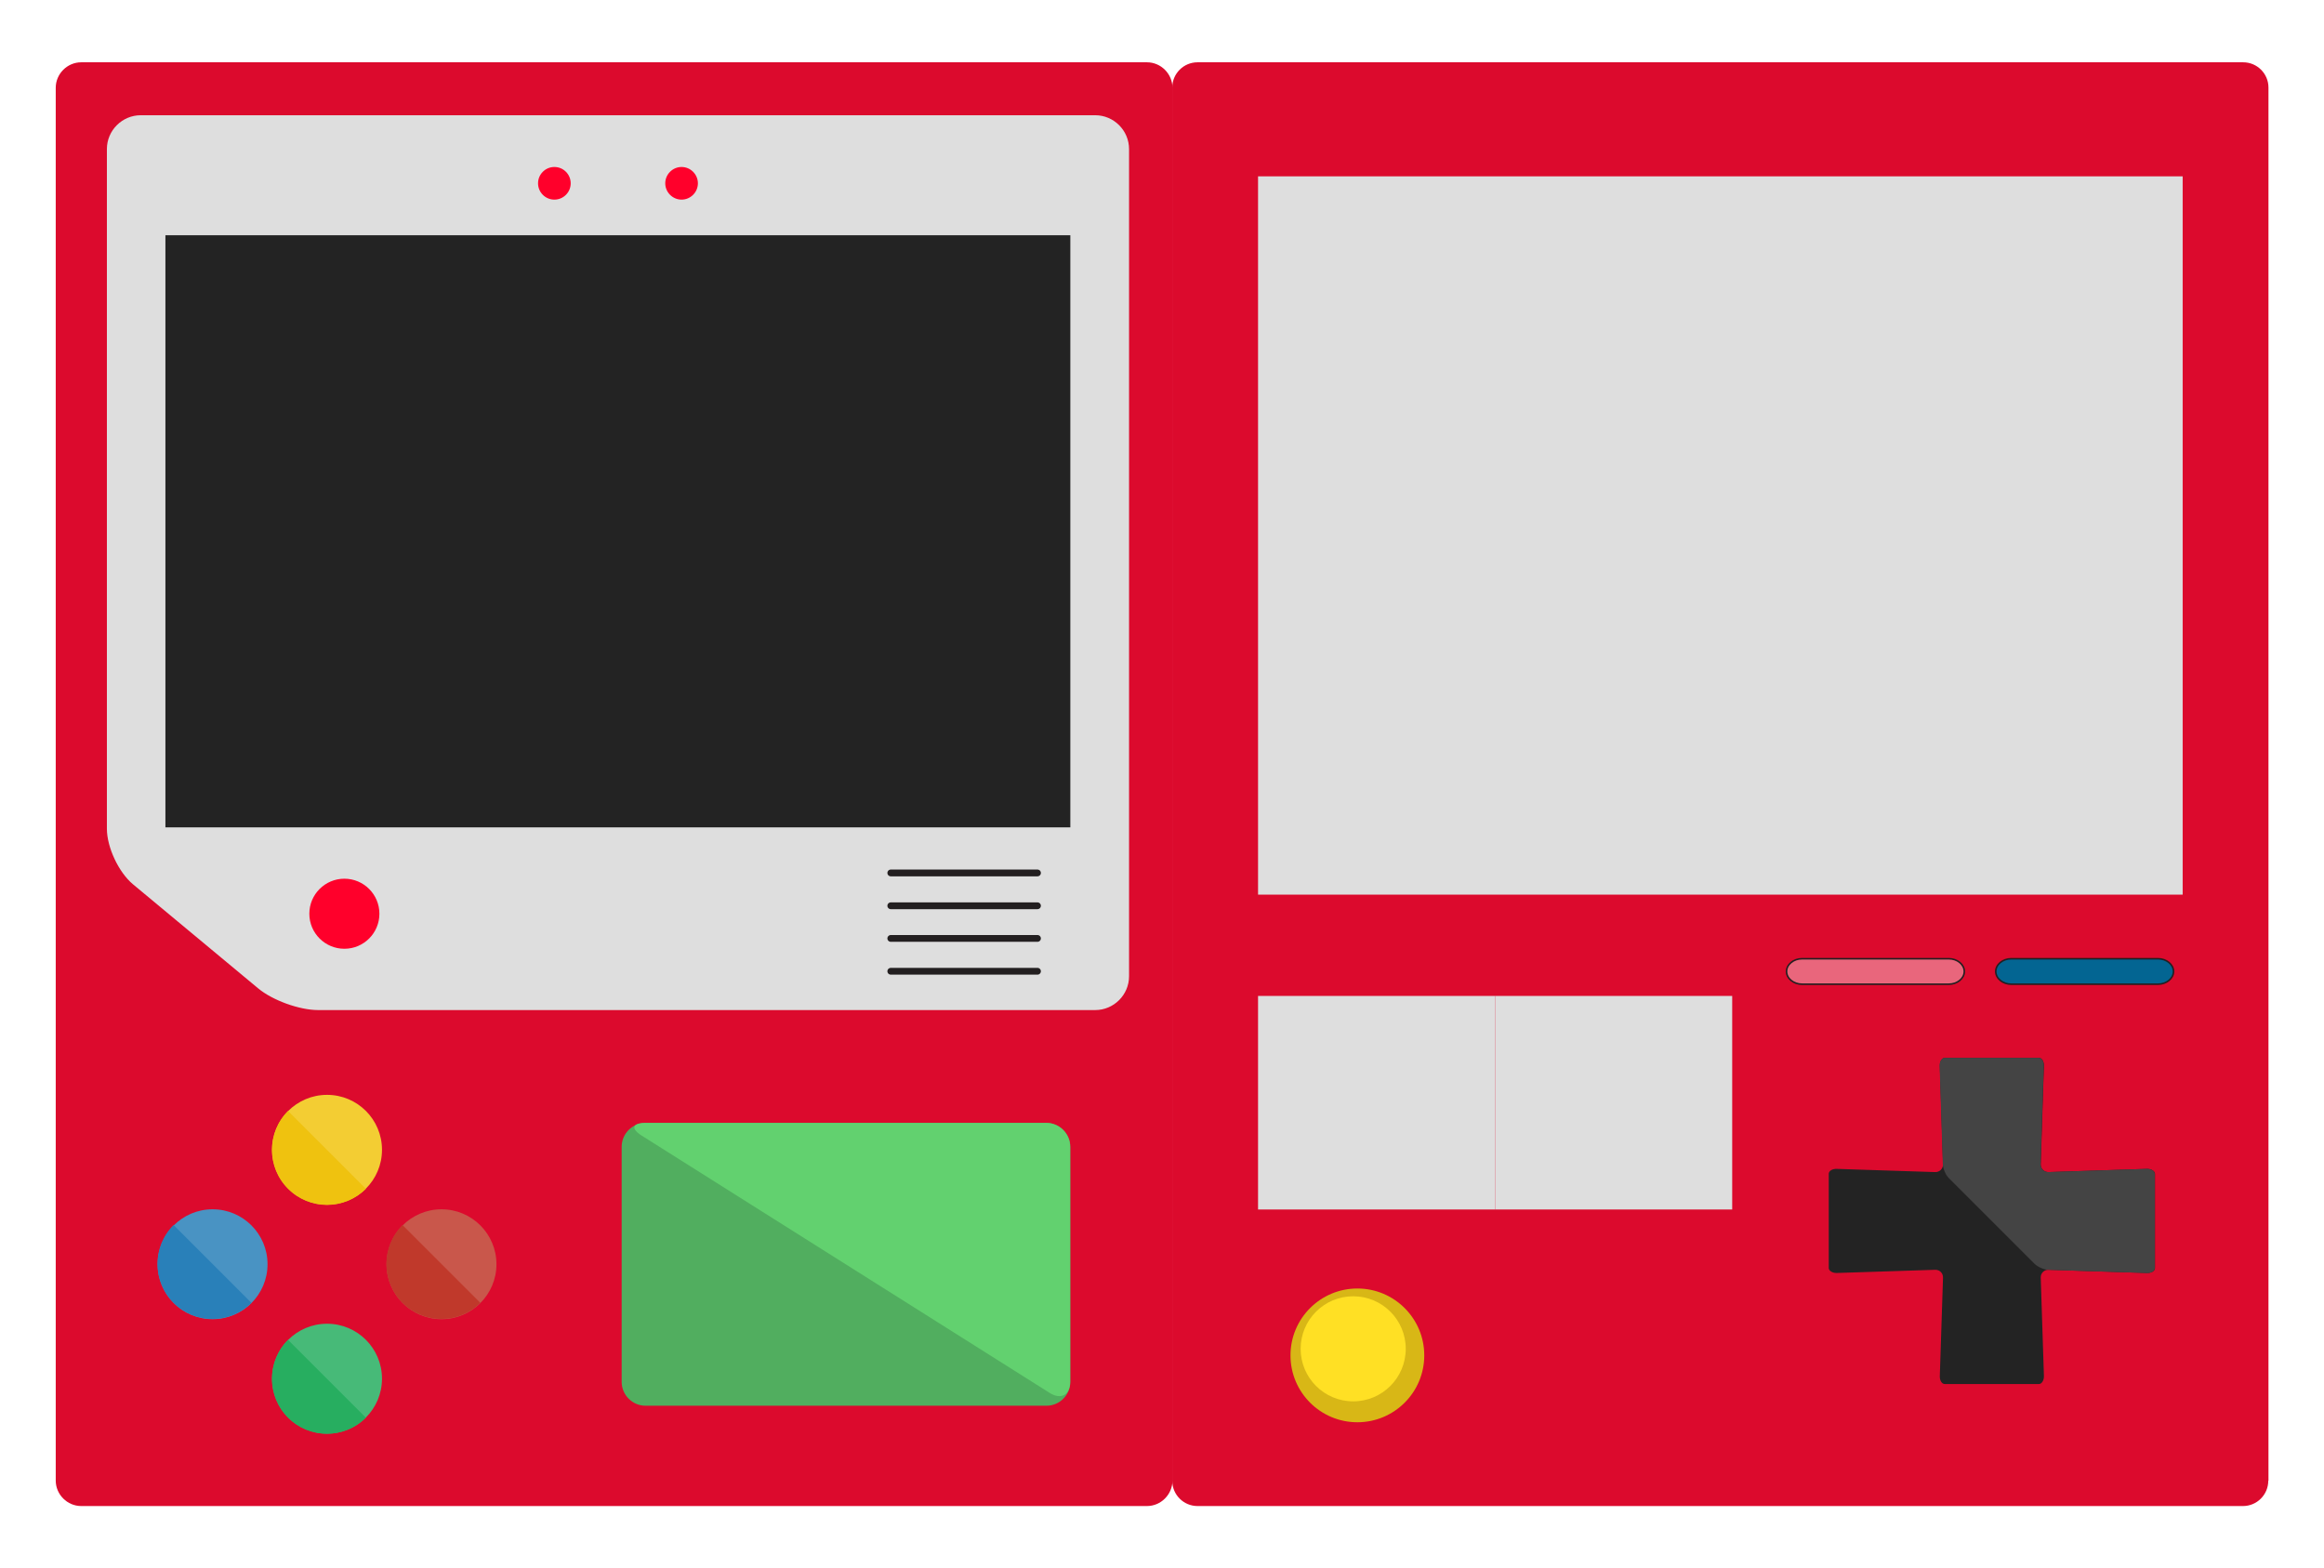 <?xml version="1.0" encoding="utf-8"?>
<!-- Generator: Adobe Illustrator 16.0.3, SVG Export Plug-In . SVG Version: 6.00 Build 0)  -->
<!DOCTYPE svg PUBLIC "-//W3C//DTD SVG 1.0//EN" "http://www.w3.org/TR/2001/REC-SVG-20010904/DTD/svg10.dtd">
<svg version="1.0" id="Layer_1" xmlns="http://www.w3.org/2000/svg" xmlns:xlink="http://www.w3.org/1999/xlink" x="0px" y="0px"
	 width="1167.5px" height="788px" viewBox="0 0 1167.5 788" enable-background="new 0 0 1167.5 788" xml:space="preserve">
<g>
	<g>
		<path fill="#DC0A2D" d="M589,743.9c0,7-5.8,12.8-12.8,12.8H40.8c-7,0-12.8-5.8-12.8-12.8V44.1c0-7,5.8-12.8,12.8-12.8h535.4
			c7,0,12.8,5.8,12.8,12.8V743.9z"/>
	</g>
	<g>
		<path fill="#DC0A2D" d="M1139.5,744c0,7-5.7,12.7-12.7,12.7H601.6c-7,0-12.7-5.7-12.7-12.7V44c0-7,5.7-12.7,12.7-12.7h525.3
			c7,0,12.7,5.7,12.7,12.7V744z"/>
	</g>
	<rect x="632" y="88.6" fill="#DEDEDE" width="464.5" height="360.9"/>
	<g>
		<rect x="632" y="500.4" fill="#DEDEDE" width="119.1" height="107.3"/>
		<rect x="751.1" y="500.4" fill="#DEDEDE" width="119.1" height="107.3"/>
	</g>
	<g>
		<g>
			<path fill="#DEDEDE" d="M66.8,444.3c-7.2-6-13.1-18.6-13.1-27.9V74.9c0-9.4,7.7-17,17-17h479.5c9.4,0,17,7.7,17,17v415.6
				c0,9.4-7.7,17-17,17H159.8c-9.4,0-22.9-4.9-30.1-10.9L66.8,444.3z"/>
		</g>
		<circle fill="#FF002B" cx="173" cy="459.1" r="17.6"/>
		<g>
			<circle fill="#FF002B" cx="278.5" cy="92.1" r="8.2"/>
			<path fill="#FF002B" d="M350.6,92.1c0,4.5-3.7,8.2-8.2,8.2c-4.5,0-8.2-3.7-8.2-8.2c0-4.5,3.7-8.2,8.2-8.2
				C346.9,83.9,350.6,87.6,350.6,92.1z"/>
		</g>
    	<rect x="83.1" y="118.2" fill="#232323" width="454.6" height="297.5" onmouseover="evt.target.setAttribute('opacity', '0.5');" onmouseout="evt.target.setAttribute('opacity','1)');"/>
		<g>
			
				<line fill="none" stroke="#231F20" stroke-width="3.407" stroke-linecap="round" stroke-miterlimit="10" x1="447.5" y1="438.6" x2="521.2" y2="438.6"/>
			
				<line fill="none" stroke="#231F20" stroke-width="3.407" stroke-linecap="round" stroke-miterlimit="10" x1="447.5" y1="455.1" x2="521.2" y2="455.1"/>
			
				<line fill="none" stroke="#231F20" stroke-width="3.407" stroke-linecap="round" stroke-miterlimit="10" x1="447.5" y1="471.5" x2="521.2" y2="471.5"/>
			
				<line fill="none" stroke="#231F20" stroke-width="3.407" stroke-linecap="round" stroke-miterlimit="10" x1="447.5" y1="488" x2="521.2" y2="488"/>
		</g>
	</g>
	<g>
		<g>
			<path fill="#E9667C" d="M986.8,488.1c0,3.5-3.5,6.4-7.8,6.4h-73.7c-4.3,0-7.8-2.9-7.8-6.4c0-3.5,3.5-6.4,7.8-6.4H979
				C983.3,481.7,986.8,484.6,986.8,488.1z"/>
			<path fill="none" stroke="#231F20" stroke-width="0.785" stroke-miterlimit="10" d="M986.8,488.1c0,3.5-3.5,6.4-7.8,6.4h-73.7
				c-4.3,0-7.8-2.9-7.8-6.4c0-3.5,3.5-6.4,7.8-6.4H979C983.3,481.7,986.8,484.6,986.8,488.1z"/>
		</g>
		<g>
			<path fill="#036592" d="M1091.9,488.1c0,3.5-3.5,6.4-7.8,6.4h-73.7c-4.3,0-7.8-2.9-7.8-6.4c0-3.5,3.5-6.4,7.8-6.4h73.7
				C1088.4,481.7,1091.9,484.6,1091.9,488.1z"/>
			<path fill="none" stroke="#231F20" stroke-width="0.785" stroke-miterlimit="10" d="M1091.9,488.1c0,3.5-3.5,6.4-7.8,6.4h-73.7
				c-4.3,0-7.8-2.9-7.8-6.4c0-3.5,3.5-6.4,7.8-6.4h73.7C1088.4,481.7,1091.9,484.6,1091.9,488.1z"/>
		</g>
	</g>
	<g>
		<path fill="#51AE5F" d="M537.7,694.3c0,6.6-5.4,12-12,12H324.3c-6.6,0-12-5.4-12-12V576.2c0-6.6,5.4-12,12-12h201.4
			c6.6,0,12,5.4,12,12V694.3z"/>
	</g>
	<g>
		<g>
			<g>
				<path fill="#232323" d="M1029.2,588.9c-2.3,0.1-4.1-1.7-4-4l1.6-49.3c0.1-2.3-1-4.1-2.5-4.1s-4.5,0-6.7,0h-33.9
					c-2.3,0-5.3,0-6.7,0c-1.4,0-2.6,1.9-2.5,4.1l1.6,49.3c0.1,2.3-1.7,4.1-4,4l-49.3-1.6c-2.3-0.1-4.1,1-4.1,2.5s0,4.5,0,6.7v33.9
					c0,2.3,0,5.3,0,6.7s1.9,2.6,4.1,2.5l49.3-1.6c2.3-0.1,4.1,1.7,4,4l-1.6,49.3c-0.1,2.3,1,4.1,2.5,4.1s4.5,0,6.7,0h33.9
					c2.3,0,5.3,0,6.7,0c1.4,0,2.6-1.9,2.5-4.1l-1.6-49.3c-0.1-2.3,1.7-4.1,4-4l49.3,1.6c2.3,0.1,4.1-1,4.1-2.5s0-4.5,0-6.7v-33.9
					c0-2.3,0-5.3,0-6.7s-1.9-2.6-4.1-2.5L1029.2,588.9z"/>
			</g>
		</g>
		<g>
			<path fill="#444444" d="M1022.1,635c1.6,1.6,4.8,3,7,3l49.3,1.6c2.3,0.1,4.1-1,4.1-2.5s0-4.5,0-6.7v-33.9c0-2.3,0-5.3,0-6.7
				s-1.9-2.6-4.1-2.5l-49.3,1.6c-2.3,0.1-4.1-1.7-4-4l1.6-49.3c0.1-2.3-1-4.1-2.5-4.1s-4.5,0-6.7,0h-33.9c-2.3,0-5.3,0-6.7,0
				c-1.4,0-2.6,1.9-2.5,4.1l1.6,49.3c0.1,2.3,1.4,5.4,3,7L1022.1,635z"/>
		</g>
	</g>
	<g>
		<circle fill="#D8B716" cx="681.9" cy="681" r="33.6"/>
		<circle fill="#FFE024" cx="679.8" cy="677.7" r="26.4"/>
	</g>
	<g>
		<circle fill="#F3CD33" cx="164.3" cy="577.7" r="27.6"/>
		<circle fill="#47BA78" cx="164.3" cy="692.7" r="27.6"/>
		<circle fill="#4993C3" cx="106.8" cy="635.2" r="27.6"/>
		<circle fill="#C9574B" cx="221.8" cy="635.2" r="27.6"/>
		<path fill="#EFC20F" d="M183.8,597.3c-10.8,10.8-28.3,10.8-39.1,0c-10.8-10.8-10.8-28.3,0-39.1L183.8,597.3z"/>
		<path fill="#27AE60" d="M183.8,712.3c-10.8,10.8-28.3,10.8-39.1,0c-10.8-10.8-10.8-28.3,0-39.1L183.8,712.3z"/>
		<path fill="#2980B9" d="M126.3,654.6c-10.8,10.8-28.3,10.8-39.1,0c-10.8-10.8-10.8-28.3,0-39.1L126.3,654.6z"/>
		<path fill="#C0392B" d="M241.3,654.6c-10.8,10.8-28.3,10.8-39.1,0c-10.8-10.8-10.8-28.3,0-39.1L241.3,654.6z"/>
	</g>
</g>
<g>
	<path fill="#62D16F" d="M322.4,570.6c-5.6-3.5-4.8-6.4,1.8-6.4h201.4c6.6,0,12,5.4,12,12v118.1c0,6.6-4.6,9.1-10.2,5.6L322.4,570.6
		z"/>
</g>
</svg>
